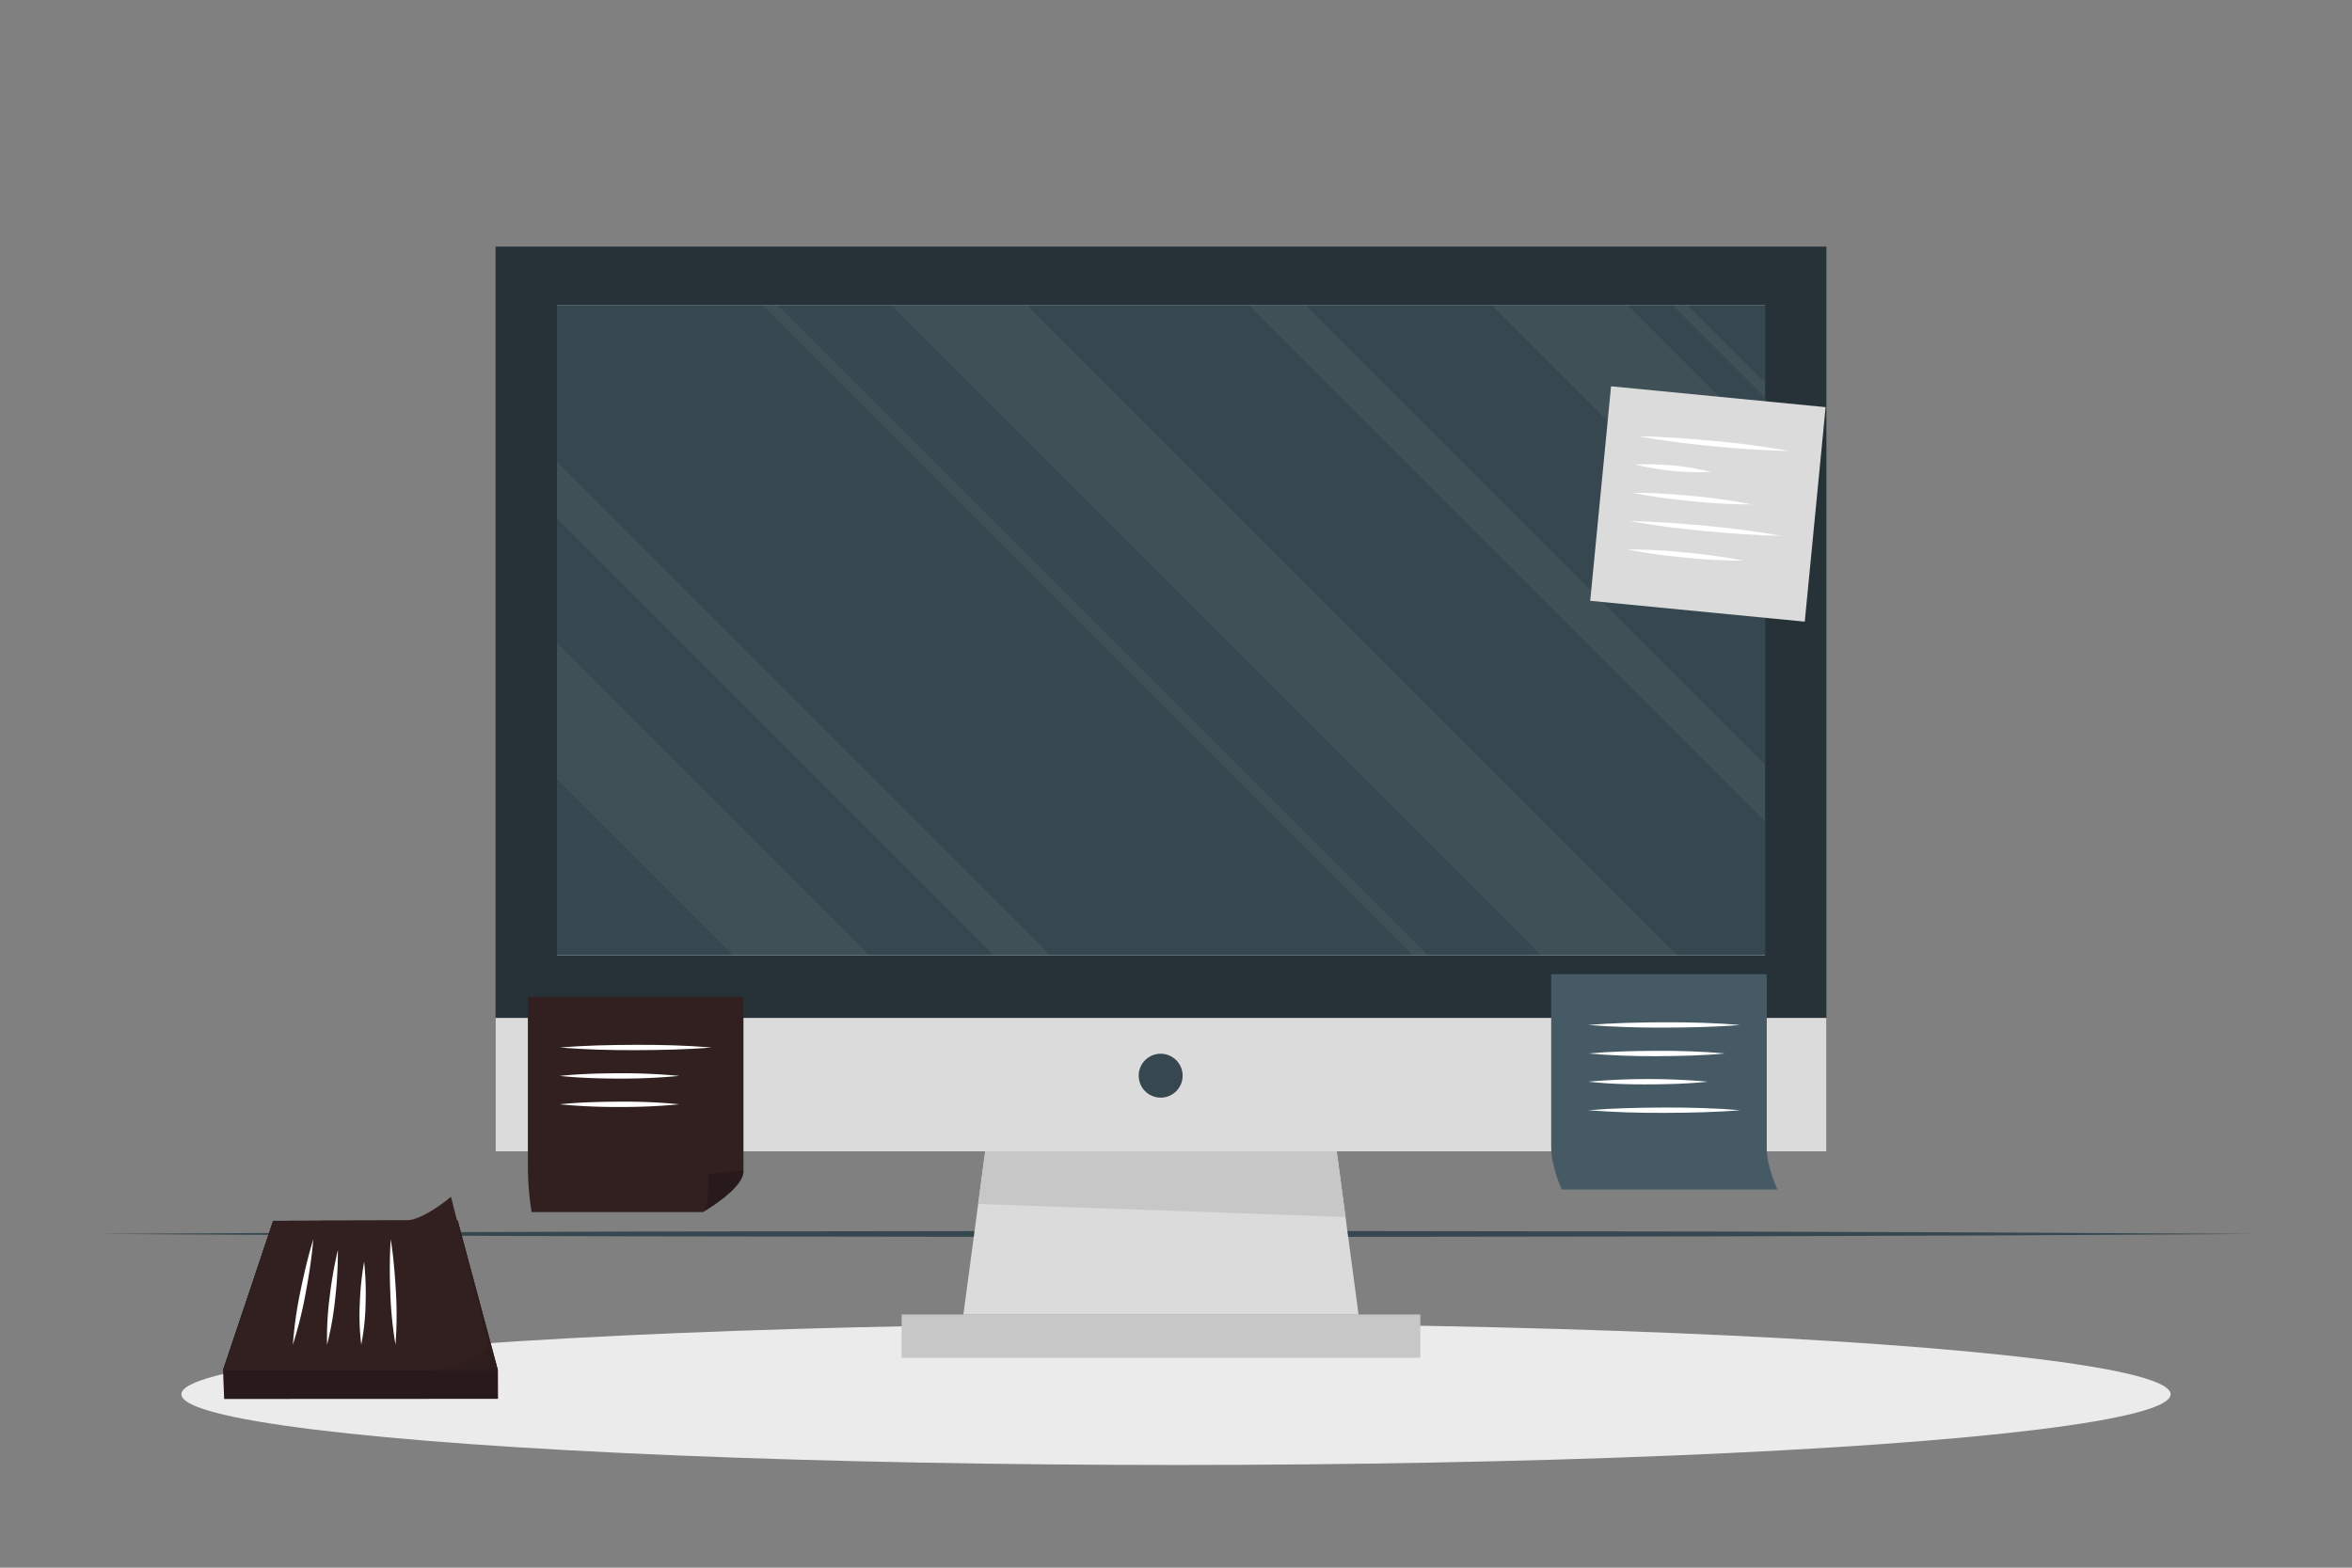 <svg xmlns="http://www.w3.org/2000/svg" viewBox="0 0 750 500"><rect x="0" y="0" width="750" height="500" fill="#808080" stroke="none"/><g id="freepik--Shadow--inject-18"><ellipse cx="375" cy="444.69" rx="317.16" ry="22.55" style="fill:#ebebeb"></ellipse></g><g id="freepik--Floor--inject-18"><polygon points="31.22 393.56 117.17 393.07 203.11 392.79 375 392.56 546.89 392.79 632.83 393.07 718.78 393.56 632.83 394.05 546.89 394.33 375 394.56 203.11 394.32 117.17 394.05 31.22 393.56" style="fill:#37474f"></polygon></g><g id="freepik--Device--inject-18"><rect x="158.02" y="78.66" width="424.38" height="288.57" style="fill:#263238"></rect><rect x="158.02" y="324.66" width="424.38" height="42.57" style="fill:#dbdbdb"></rect><rect x="287.51" y="419.24" width="165.39" height="13.82" style="fill:#c7c7c7"></rect><polygon points="433.21 419.25 307.2 419.25 310.41 395.27 310.57 394.14 310.86 391.88 311.01 390.75 311.32 388.5 311.36 388.15 311.46 387.37 311.77 385.12 311.92 383.99 314.16 367.23 426.25 367.23 428.37 383.04 428.47 383.8 428.82 386.42 428.92 387.18 429.06 388.15 429.28 389.8 429.37 390.56 429.72 393.19 429.83 393.95 433.21 419.25" style="fill:#dbdbdb"></polygon><path d="M377.11,343.08a7,7,0,1,1-7-7A7,7,0,0,1,377.11,343.08Z" style="fill:#37474f"></path><polygon points="429.06 388.15 311.92 383.99 314.16 367.23 426.25 367.23 429.06 388.15" style="fill:#c7c7c7"></polygon><rect x="177.6" y="97.42" width="385.21" height="207.22" style="fill:#fff"></rect><rect x="177.6" y="97.42" width="385.21" height="207.22" transform="translate(740.41 402.06) rotate(180)" style="fill:#37474f"></rect><g style="opacity:0.05"><polygon points="284.18 97.42 491.41 304.64 534.79 304.64 327.56 97.42 284.18 97.42" style="fill:#fff"></polygon><polygon points="177.6 205.07 177.6 248.45 233.79 304.64 277.17 304.64 177.6 205.07" style="fill:#fff"></polygon><polygon points="475.77 97.42 562.81 184.47 562.81 141.09 519.14 97.42 475.77 97.42" style="fill:#fff"></polygon><polygon points="177.6 147.31 177.6 165.41 316.83 304.64 334.93 304.64 177.6 147.31" style="fill:#fff"></polygon><polygon points="398.36 97.42 562.81 261.87 562.81 243.77 416.46 97.42 398.36 97.42" style="fill:#fff"></polygon><polygon points="243.21 97.42 450.44 304.64 455.25 304.64 248.04 97.42 243.21 97.42" style="fill:#fff"></polygon><polygon points="533.48 97.42 562.81 126.75 562.81 121.93 538.3 97.42 533.48 97.42" style="fill:#fff"></polygon></g></g><g id="freepik--Notes--inject-18"><rect x="510.25" y="126.34" width="68.74" height="68.74" transform="translate(18.09 -51.89) rotate(5.55)" style="fill:#dbdbdb"></rect><path d="M522.35,139.14c8.11.12,16.17.75,24.22,1.5s16.07,1.74,24,3.19c-8.1-.12-16.17-.75-24.21-1.5S530.33,140.58,522.35,139.14Z" style="fill:#fff"></path><path d="M521.48,148.16a86.43,86.43,0,0,1,24.13,2.34,76.93,76.93,0,0,1-12.15-.32A79.3,79.3,0,0,1,521.48,148.16Z" style="fill:#fff"></path><path d="M520.6,157.18c6.39-.05,12.74.42,19.07,1a189.52,189.52,0,0,1,18.91,2.69,189.23,189.23,0,0,1-19.07-1C533.18,159.22,526.87,158.45,520.6,157.18Z" style="fill:#fff"></path><path d="M519.72,166.2c8.11.12,16.17.75,24.22,1.5S560,169.44,568,170.89c-8.11-.12-16.17-.75-24.22-1.5S527.71,167.64,519.72,166.2Z" style="fill:#fff"></path><path d="M518.85,175.22a184.13,184.13,0,0,1,18.65,1A181.07,181.07,0,0,1,556,178.83a184,184,0,0,1-18.65-1C531.15,177.23,525,176.48,518.85,175.22Z" style="fill:#fff"></path><path d="M566.79,379.39H498.05s-3.41-7-3.41-13.68v-55h68.74v55.77C563.38,372,566.79,379.39,566.79,379.39Z" style="fill:#455a64"></path><path d="M506.47,326.9c8.08-.66,16.16-.82,24.25-.85s16.16.18,24.25.85c-8.09.67-16.17.82-24.25.85S514.55,327.56,506.47,326.9Z" style="fill:#fff"></path><path d="M506.47,336c7.27-.66,14.54-.81,21.81-.85s14.54.19,21.81.85c-7.27.67-14.54.82-21.81.86S513.74,336.63,506.47,336Z" style="fill:#fff"></path><path d="M506.47,345a214.46,214.46,0,0,1,38.15,0c-6.36.66-12.72.82-19.08.85S512.82,345.69,506.47,345Z" style="fill:#fff"></path><path d="M506.47,354.09c8.08-.66,16.16-.82,24.25-.85s16.16.18,24.25.85c-8.09.67-16.17.82-24.25.85S514.55,354.75,506.47,354.09Z" style="fill:#fff"></path><path d="M224.16,386.58H169.51a95.52,95.52,0,0,1-1.18-13.68v-55h68.74v55.76C237.07,379.19,224.16,386.58,224.16,386.58Z" style="fill:#322020"></path><path d="M237.06,373.6c0,5.42-12.12,12.51-12.87,12.95,2-1.36,1.67-12.13,1.67-12.13S236.86,373,237.06,373.6Z" style="opacity:0.2"></path><path d="M178.45,334.09c8.08-.66,16.17-.82,24.25-.85s16.17.18,24.25.85c-8.08.67-16.17.82-24.25.85S186.53,334.75,178.45,334.09Z" style="fill:#fff"></path><path d="M178.45,343.15c6.36-.66,12.72-.82,19.08-.85a190.29,190.29,0,0,1,19.08.85,190.29,190.29,0,0,1-19.08.85C191.17,344,184.81,343.81,178.45,343.15Z" style="fill:#fff"></path><path d="M178.45,352.21c6.36-.66,12.72-.81,19.08-.85s12.72.19,19.08.85a190.29,190.29,0,0,1-19.08.85A190.29,190.29,0,0,1,178.45,352.21Z" style="fill:#fff"></path><polygon points="158.79 446.14 158.76 437.07 145.94 389.26 87.11 389.38 71.14 437 71.48 446.18 158.79 446.14" style="fill:#322020"></polygon><g style="opacity:0.2"><polygon points="158.79 446.14 158.76 437.07 145.94 389.26 87.11 389.38 71.14 437 71.48 446.18 158.79 446.14"></polygon></g><polygon points="158.77 436.95 145.94 389.26 87.11 389.38 71.14 437 158.77 436.95" style="fill:#322020"></polygon><g style="opacity:0.1"><polygon points="158.77 436.95 145.94 389.26 87.11 389.38 71.14 437 158.77 436.95"></polygon></g><path d="M98.58,396.37c-1.78,5.6-3.11,11.2-4.32,16.8A124.93,124.93,0,0,0,91.76,430a131.74,131.74,0,0,0,4.31-16.81C97.13,407.57,98.08,402,98.58,396.37Z" style="fill:#fff"></path><path d="M106.9,396.35a43.67,43.67,0,0,0-1.88,8.41,34.25,34.25,0,0,0-.2,8.4,36.76,36.76,0,0,0,1.88-8.41A42.14,42.14,0,0,0,106.9,396.35Z" style="fill:#fff"></path><path d="M115.21,396.34a104.39,104.39,0,0,0-1.46,13.22,79,79,0,0,0,.31,13.23,80.4,80.4,0,0,0,1.45-13.23A102.35,102.35,0,0,0,115.21,396.34Z" style="fill:#fff"></path><path d="M123.53,396.32a165.63,165.63,0,0,0-.3,16.82A119.34,119.34,0,0,0,124.75,430a121,121,0,0,0,.29-16.81C124.76,407.53,124.37,401.93,123.53,396.32Z" style="fill:#fff"></path><path d="M131.84,396.31a98.45,98.45,0,0,0,.62,12.94,79.3,79.3,0,0,0,2.38,12.93,75.88,75.88,0,0,0-.63-12.94A102.84,102.84,0,0,0,131.84,396.31Z" style="fill:#fff"></path><path d="M143.82,381.7l12,47.69s-8.26,7.67-18.59,7.67H71.08l16-47.62s30.43-.19,42.37-.19C134.91,389.26,143.82,381.7,143.82,381.7Z" style="fill:#322020"></path><path d="M93.39,428.88a125.87,125.87,0,0,1,2.36-16.81c1.15-5.6,2.43-11.2,4.15-16.81-.45,5.61-1.34,11.21-2.36,16.81A134.24,134.24,0,0,1,93.39,428.88Z" style="fill:#fff"></path><path d="M104.3,428.87a98.26,98.26,0,0,1,.81-15.12,135,135,0,0,1,2.63-15.11,129.77,129.77,0,0,1-.81,15.11A103.63,103.63,0,0,1,104.3,428.87Z" style="fill:#fff"></path><path d="M115.2,428.87a77.06,77.06,0,0,1-.47-13.23,99,99,0,0,1,1.38-13.22,95.8,95.8,0,0,1,.47,13.22A76.17,76.17,0,0,1,115.2,428.87Z" style="fill:#fff"></path><path d="M126.11,428.87a124.41,124.41,0,0,1-1.66-16.82,165.37,165.37,0,0,1,.14-16.81c.89,5.6,1.33,11.21,1.66,16.81A124.24,124.24,0,0,1,126.11,428.87Z" style="fill:#fff"></path></g></svg>